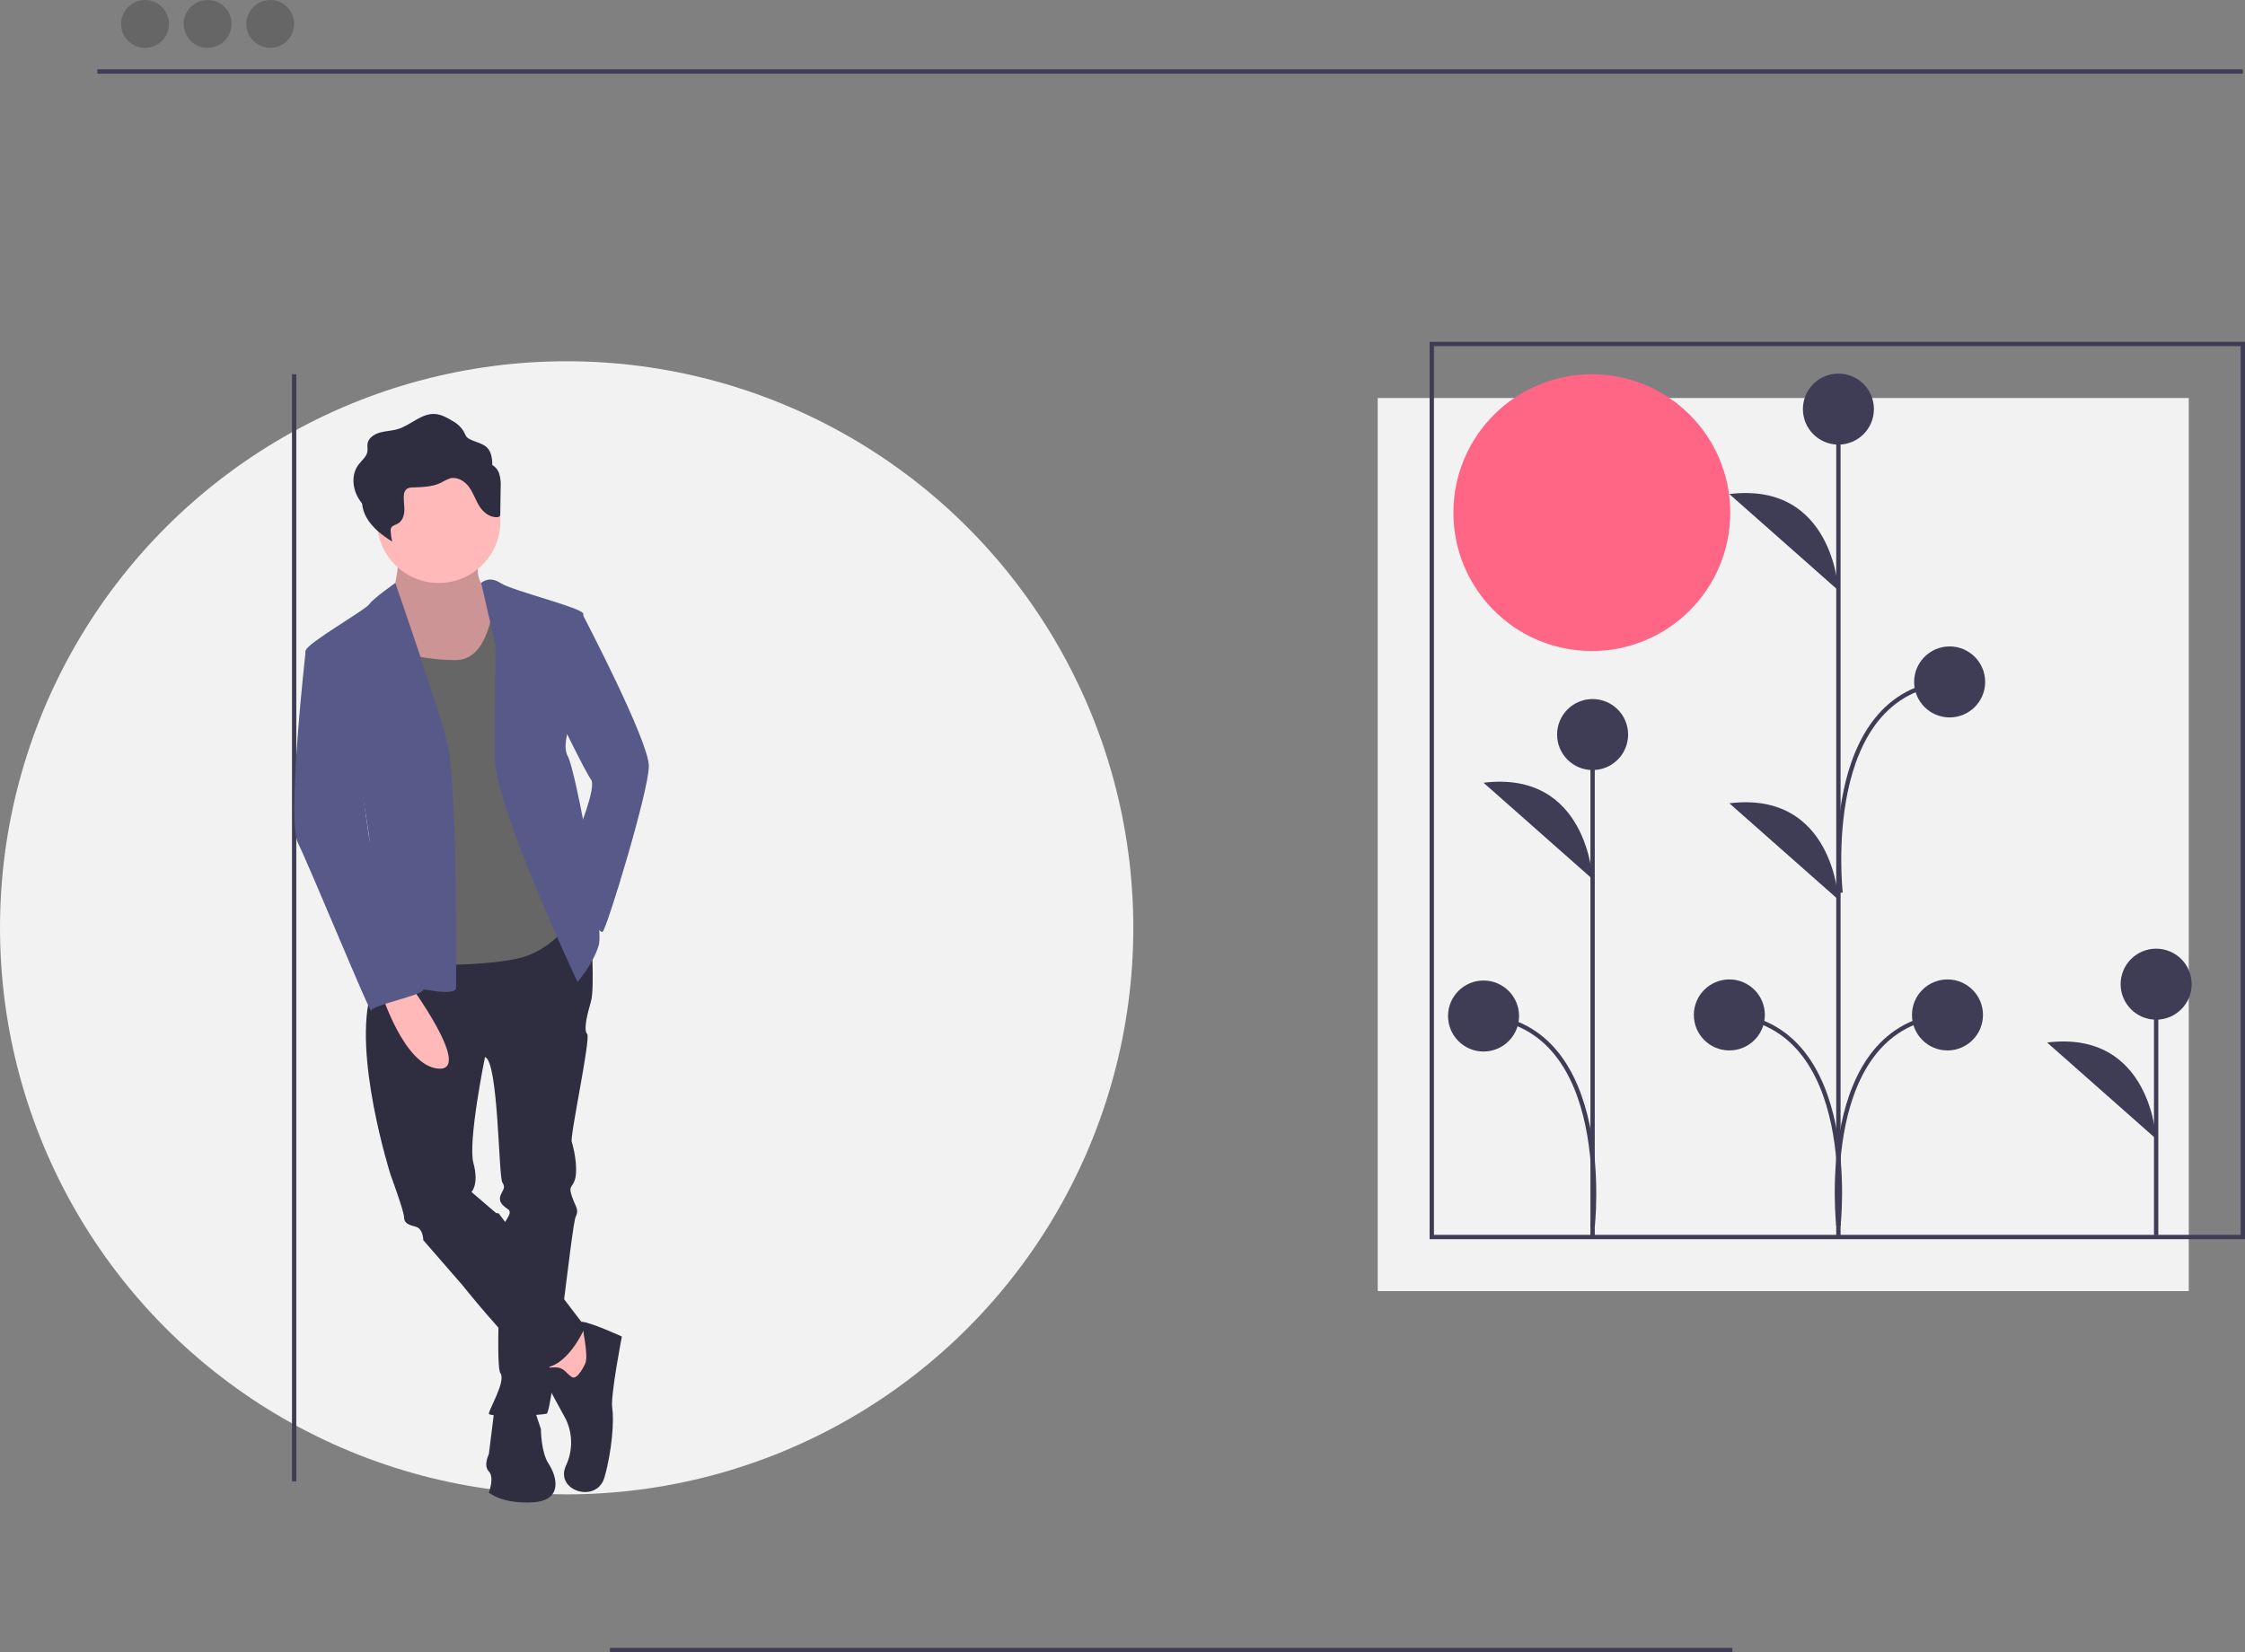 <?xml version="1.0" encoding="utf-8"?>
<!-- Generator: Adobe Illustrator 16.0.0, SVG Export Plug-In . SVG Version: 6.00 Build 0)  -->
<!DOCTYPE svg PUBLIC "-//W3C//DTD SVG 1.1//EN" "http://www.w3.org/Graphics/SVG/1.1/DTD/svg11.dtd">
<svg version="1.1" id="b08e8e8f-1307-48a6-9539-94597298b0fc"
	 xmlns="http://www.w3.org/2000/svg" xmlns:xlink="http://www.w3.org/1999/xlink" x="0px" y="0px" width="1038px"
	 height="764.063px" viewBox="0 0 1038 764.063" enable-background="new 0 0 1038 764.063" xml:space="preserve">
<rect x="0" y="0" width="1038" height="764.063" fill="#808080" stroke="none"/>
<title>creation</title>
<rect x="637" y="184.064" fill="#F2F2F2" width="375" height="412.999"/>
<circle fill="#F2F2F2" cx="262" cy="429.063" r="262"/>
<line fill="none" stroke="#3F3D56" stroke-width="2" stroke-miterlimit="10" x1="996.917" y1="571.225" x2="996.917" y2="455.131"/>
<circle fill="#3F3D56" cx="996.917" cy="455.13" r="16.417"/>
<path fill="#3F3D56" d="M996.917,526.682c0,0-2.345-50.443-50.424-44.58"/>
<line fill="none" stroke="#3F3D56" stroke-width="2" stroke-miterlimit="10" x1="850.007" y1="571.379" x2="850.007" y2="189.375"/>
<circle fill="#3F3D56" cx="850.007" cy="189.192" r="16.417"/>
<circle fill="#3F3D56" cx="799.583" cy="469.357" r="16.417"/>
<path fill="#3F3D56" d="M850.007,273.052c0,0-2.345-50.443-50.424-44.579"/>
<path fill="#3F3D56" d="M850.007,416.051c0,0-2.345-50.442-50.424-44.579"/>
<path fill="none" stroke="#3F3D56" stroke-width="2" stroke-miterlimit="10" d="M850.007,566.866c0,0,10.555-92.818-50.424-97.508"
	/>
<circle fill="#3F3D56" cx="900.438" cy="469.357" r="16.417"/>
<path fill="none" stroke="#3F3D56" stroke-width="2" stroke-miterlimit="10" d="M850.015,566.866c0,0-10.555-92.818,50.424-97.508"
	/>
<circle fill="#3F3D56" cx="901.438" cy="315.357" r="16.417"/>
<path fill="none" stroke="#3F3D56" stroke-width="2" stroke-miterlimit="10" d="M851.015,412.866c0,0-10.555-92.818,50.424-97.508"
	/>
<line fill="none" stroke="#3F3D56" stroke-width="2" stroke-miterlimit="10" x1="736.356" y1="571.879" x2="736.356" y2="339.692"/>
<circle fill="#3F3D56" cx="736.356" cy="339.692" r="16.417"/>
<path fill="#3F3D56" d="M736.356,406.551c0,0-2.346-50.442-50.425-44.579"/>
<path fill="none" stroke="#3F3D56" stroke-width="2" stroke-miterlimit="10" d="M736.356,567.366c0,0,10.554-92.818-50.425-97.508"
	/>
<circle fill="#3F3D56" cx="685.932" cy="469.857" r="16.417"/>
<circle fill="#FF6584" cx="736" cy="237.064" r="64"/>
<line fill="none" stroke="#3F3D56" stroke-width="2" stroke-miterlimit="10" x1="45" y1="33.064" x2="1037" y2="33.064"/>
<line fill="none" stroke="#3F3D56" stroke-width="2" stroke-miterlimit="10" x1="282" y1="763.063" x2="801" y2="763.063"/>
<circle fill="#666666" cx="67.064" cy="11.064" r="11.064"/>
<circle fill="#666666" cx="96" cy="11.064" r="11.064"/>
<circle fill="#666666" cx="124.936" cy="11.064" r="11.064"/>
<rect x="662" y="159.064" fill="none" stroke="#3F3D56" stroke-width="2" stroke-miterlimit="10" width="375" height="412.999"/>
<line fill="none" stroke="#3F3D56" stroke-width="2" stroke-miterlimit="10" x1="136" y1="173.064" x2="136" y2="685.063"/>
<path fill="#FFB9B9" d="M221.569,258.015c0,0-2.674,9.804,2.674,13.369s7.13,20.499,7.13,20.499l-10.695,29.411l-28.52,5.348
	l-10.695-20.499V275.84c0,0,3.565-15.151,2.674-19.607S221.569,258.015,221.569,258.015z"/>
<path opacity="0.2" enable-background="new    " d="M221.569,258.015c0,0-2.674,9.804,2.674,13.369s7.13,20.499,7.13,20.499
	l-10.695,29.411l-28.52,5.348l-10.695-20.499V275.84c0,0,3.565-15.151,2.674-19.607S221.569,258.015,221.569,258.015z"/>
<path fill="#2F2E41" d="M250.09,426.461l23.172,4.457c0,0,1.783,25.846,0,32.086c-1.782,6.238-3.565,13.369-1.782,15.15
	c1.782,1.783-8.021,47.236-7.13,49.91c0.891,2.674,2.673,10.695,1.782,16.043s-3.565,3.564-1.782,8.912
	c1.782,5.348,3.565,6.24,1.782,9.805c-1.782,3.564-10.695,90.018-13.369,90.908s-26.738,1.783-26.738,0s8.021-15.152,5.348-18.717
	s0.891-64.17,0.891-66.844s5.348-7.131,2.674-8.912c-2.674-1.783-4.457-3.566-3.565-6.24c0.891-2.674,2.674-3.564,0.891-6.238
	s-1.783-56.148-8.021-57.932c0,0-8.021,39.215-5.347,49.02c2.673,9.803-0.892,13.369-0.892,13.369l12.478,10.695l-16.934,32.084
	l-17.825-20.498c0,0,0-5.348-3.565-6.238c-3.565-0.893-5.348-1.783-5.348-4.457s-6.239-19.607-6.239-19.607
	s-17.825-56.15-8.913-84.67s12.346-27.576,12.346-27.576L250.09,426.461z"/>
<polygon fill="#FFB9B9" points="264.35,610.952 274.154,621.647 270.589,651.059 262.567,651.059 250.09,623.43 "/>
<path fill="#2F2E41" d="M270.589,630.559c0,0-3.565,8.021-6.239,6.24c-2.674-1.783-3.56-4.457-7.573-4.457s-7.579,0.891-6.687,2.674
	c0.891,1.783,11.586,21.391,11.586,21.391c3.177,6.775,3.177,14.613,0,21.391c-5.347,11.586,14.26,17.824,17.825,5.348
	c3.565-12.479,4.457-26.738,3.565-32.086c-0.891-5.348,4.457-32.977,4.457-32.977s-14.398-6.639-18.786-6.885
	C268.737,611.198,272.371,626.995,270.589,630.559z"/>
<path fill="#2F2E41" d="M246.525,650.168l3.565,10.693c0,0,0,10.695,3.565,16.043s7.13,16.934-7.13,17.826
	c-14.26,0.891-20.499-4.457-20.499-4.457s2.674-7.129,0-9.803s0-8.021,0-8.021l2.674-21.391L246.525,650.168z"/>
<path fill="#2F2E41" d="M222.461,561.042h8.021l40.107,52.584c0,0-7.13,16.934-17.825,18.717c0,0-1.783-0.891-9.804-6.238
	c-8.021-5.348-29.411-32.086-29.411-32.086l-2.674-15.15L222.461,561.042z"/>
<circle fill="#FFB9B9" cx="202.853" cy="241.081" r="28.52"/>
<path fill="#666666" d="M237.612,277.623l-8.913-3.565c0,0-0.892,31.194-17.825,31.194c-16.934,0-34.759-4.456-34.759-13.369
	s-14.26,16.042-14.26,16.042s13.369,89.126,12.478,90.017s9.804,48.129,9.804,48.129s45.454,1.781,60.605-4.457
	s19.607-17.826,19.607-17.826l-6.239-78.43l-12.478-60.605L237.612,277.623z"/>
<path fill="#575A89" d="M222.466,269.601c0,0,3.56-3.565,8.908,0c5.347,3.565,38.324,11.586,38.324,14.26v33.868
	c0,0,0.891,5.348-1.782,8.913c-2.674,3.565-8.913,16.934-5.348,23.173s16.934,78.43,14.26,87.342
	c-2.673,8.914-9.804,16.934-9.804,16.934S228.7,372.987,228.7,349.814c0-23.173,0.372-51.602,0.372-51.602L222.466,269.601z"/>
<path fill="#575A89" d="M261.676,284.752h8.021c0,0,30.303,57.932,30.303,69.518s-19.607,75.757-21.39,76.648
	s-7.13-9.803-7.13-9.803l-4.457-35.651c0,0,8.913-21.39,6.239-24.955c-2.673-3.565-16.042-31.194-16.042-31.194L261.676,284.752z"/>
<path fill="#575A89" d="M182.781,269.601c0,0-10.231,7.13-12.013,9.804c-1.783,2.674-28.521,17.825-29.412,21.39
	c-0.891,3.565,20.499,33.868,20.499,33.868s8.913,49.91,8.913,53.475s3.565,64.171,3.565,64.171s36.542,10.695,36.542,4.455
	c0-6.238,0.891-95.364-4.457-114.971C201.071,322.186,182.781,269.601,182.781,269.601z"/>
<path fill="#FFB9B9" d="M188.593,454.09c0,0,30.302,40.998,14.26,40.107s-26.738-35.65-26.738-35.65L188.593,454.09z"/>
<path fill="#575A89" d="M152.052,298.122l-10.695,2.674c0,0-8.913,78.43-3.565,89.125c5.348,10.695,33.868,80.213,33.868,77.539
	s25.089-7.439,24.131-9.957c-0.958-2.52-6.306-13.215-8.088-16.779c-1.782-3.566-4.456-8.021-3.565-12.479
	c0.892-4.457-9.804-23.531-9.804-23.531s-2.674-11.228-3.565-16.575s-8.913-64.17-8.913-64.17L152.052,298.122z"/>
<path fill="#2F2E41" d="M230.816,219.003c-0.545-1.677-1.695-3.091-3.227-3.965c0.08-1.771-0.15-3.541-0.681-5.232
	c-1.775-4.94-5.981-4.657-9.949-6.841c-1.722-0.947-1.615-1.785-2.511-3.341c-1.203-2.068-2.962-3.757-5.077-4.875
	c-2.546-1.527-5.233-3.099-8.245-3.292c-6.329-0.406-11.182,5.197-17.231,6.996c-2.666,0.792-5.531,0.825-8.211,1.574
	c-2.681,0.75-5.355,2.539-5.754,5.144c-0.184,1.203,0.141,2.436-0.046,3.639c-0.372,2.389-2.599,4.063-4.09,6.028
	c-3.297,4.346-2.92,10.486-0.283,15.214c0.559,0.982,1.194,1.919,1.901,2.8c0.224,2.248,0.907,4.425,2.007,6.397
	c2.637,4.729,7.174,8.262,11.914,11.198c-0.388-1.565-0.624-3.165-0.703-4.775c-0.067-0.537,0.008-1.083,0.216-1.582
	c0.528-1.039,1.922-1.315,2.986-1.883c2.203-1.178,3.066-3.785,3.13-6.169c0.064-2.384-0.473-4.771-0.208-7.143
	c0.029-1.119,0.548-2.168,1.419-2.871c0.821-0.438,1.746-0.646,2.676-0.601c4.513-0.173,9.228-0.251,13.208-2.26
	c1.292-0.806,2.671-1.463,4.111-1.958c3.383-0.83,6.84,1.401,8.79,4.133s2.922,5.982,4.72,8.804
	c1.799,2.821,4.907,5.337,8.384,5.003c0.391,0.003,0.767-0.154,1.039-0.435c0.149-0.25,0.216-0.542,0.191-0.833l0.194-12.513
	C231.648,223.22,231.421,221.065,230.816,219.003z"/>
</svg>
